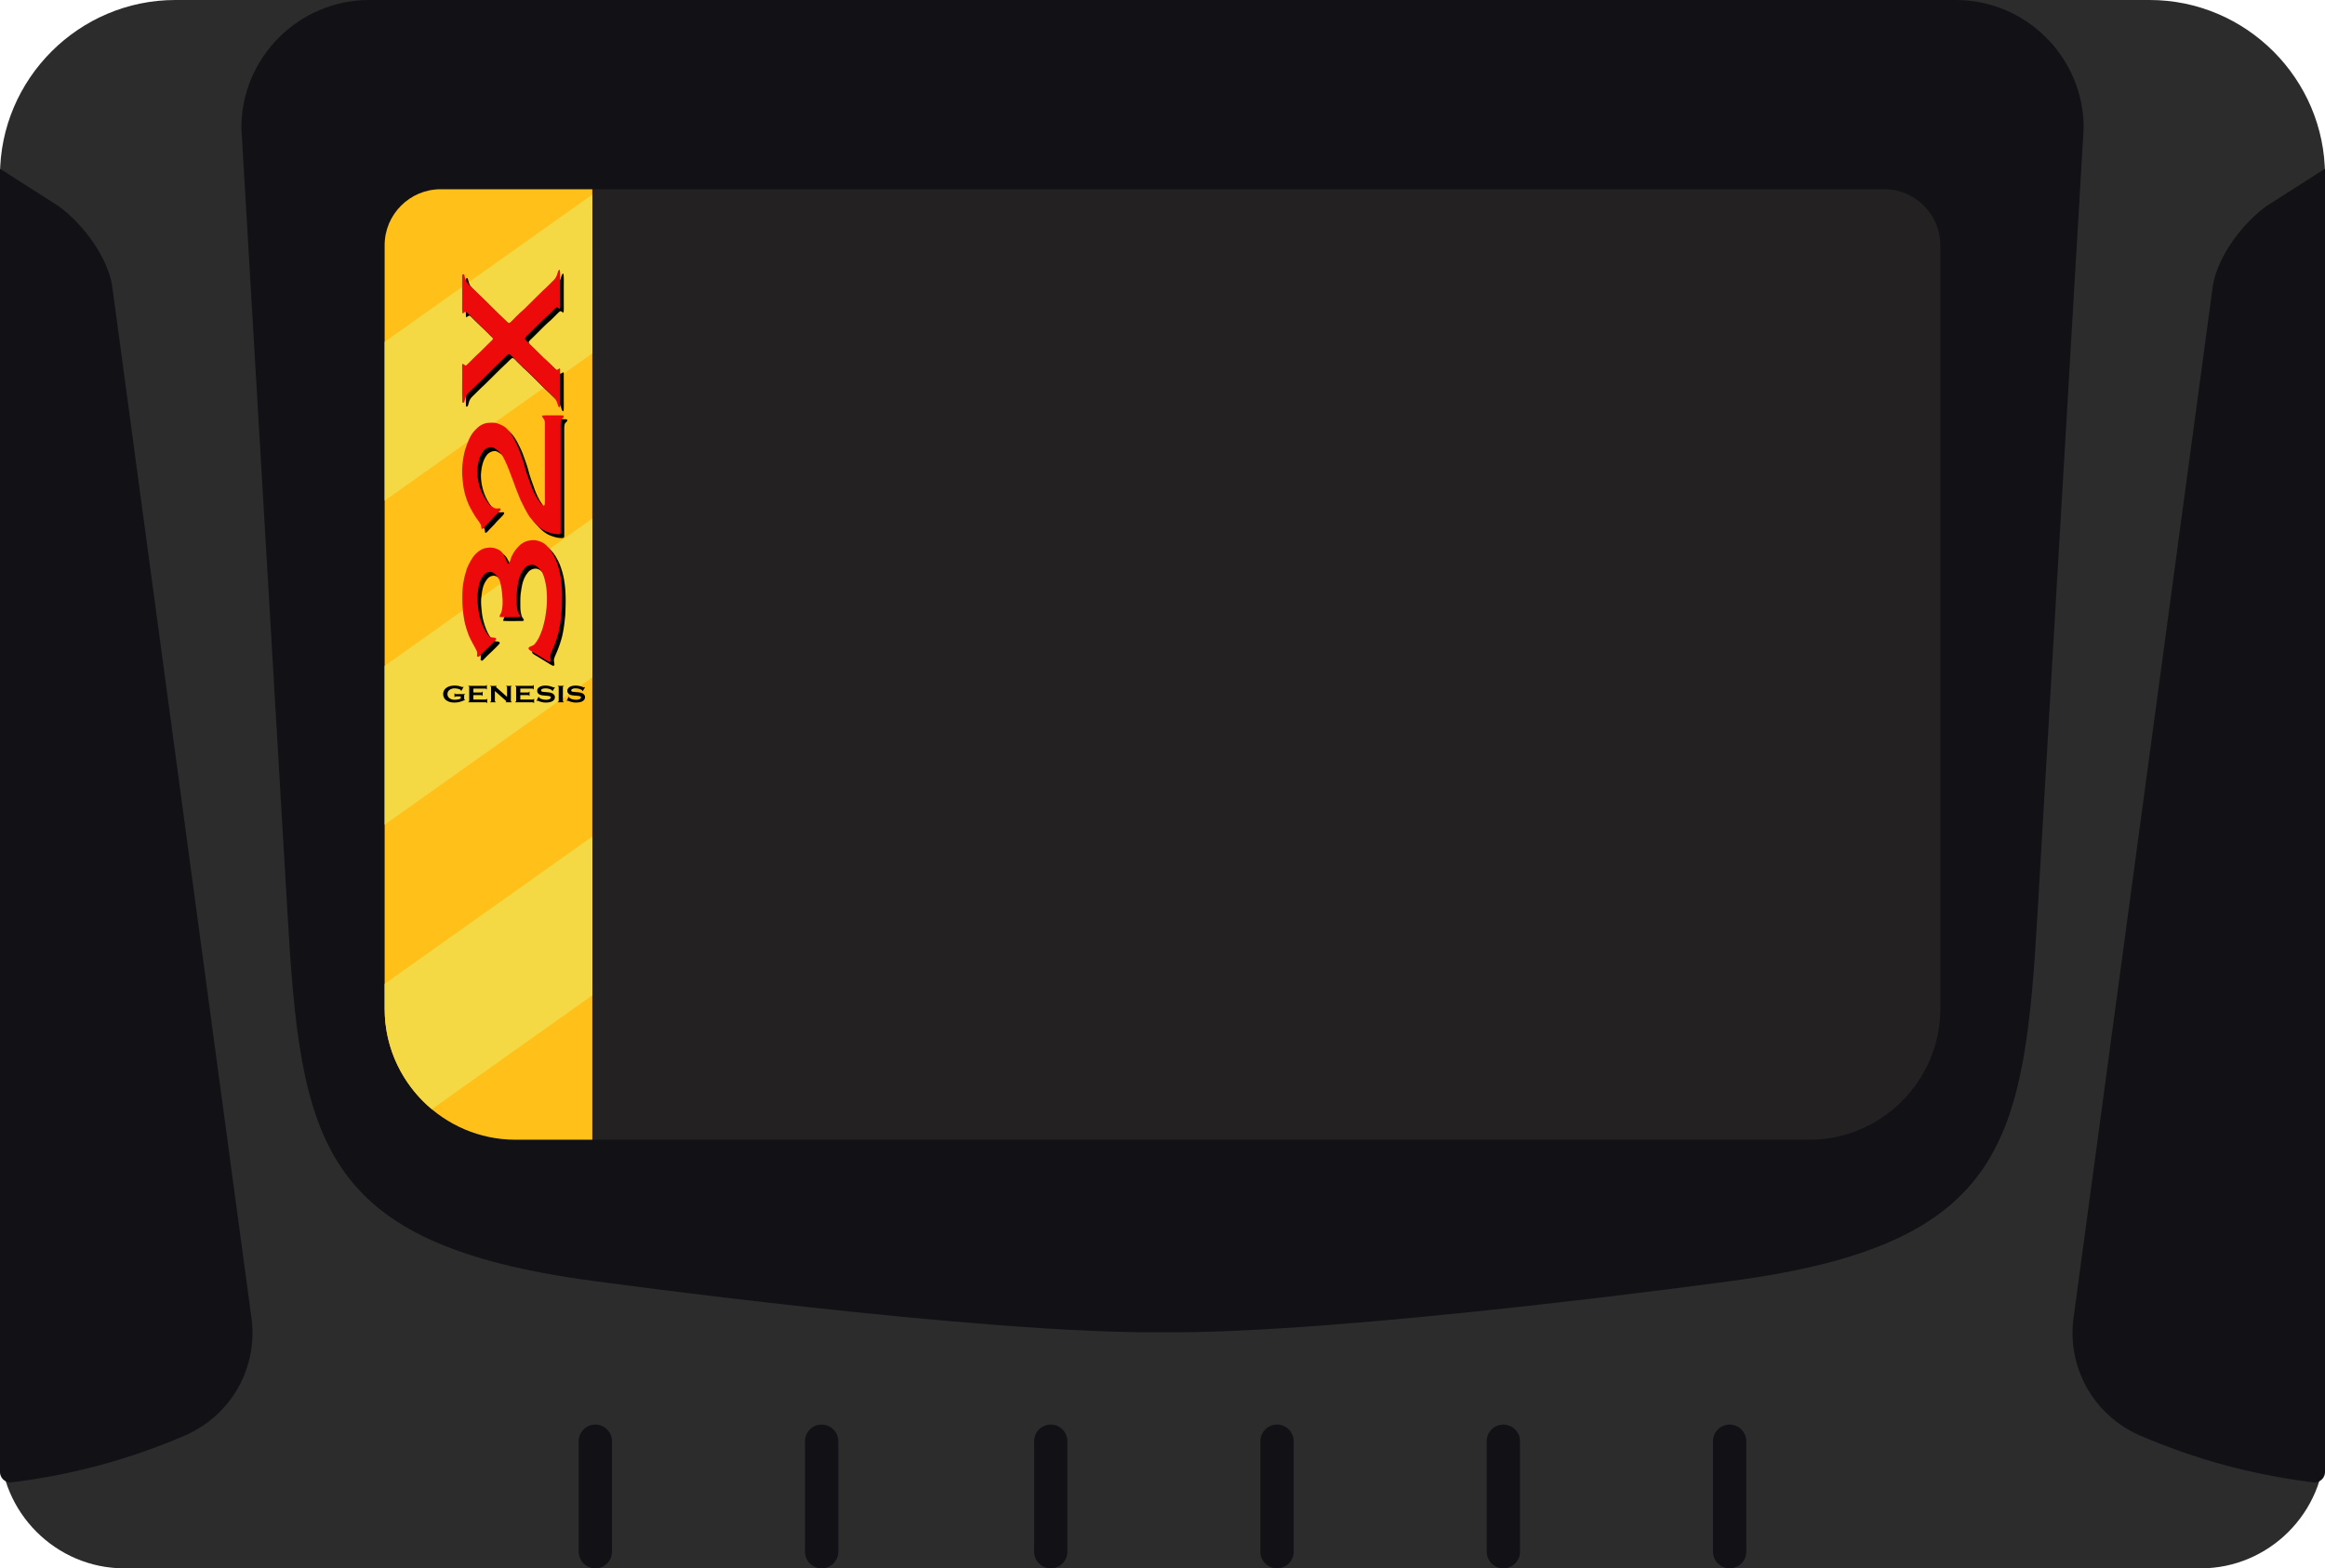 <?xml version="1.0" encoding="UTF-8" standalone="no"?>
<svg
   xmlns:dc="http://purl.org/dc/elements/1.1/"
   xmlns:cc="http://creativecommons.org/ns#"
   xmlns:rdf="http://www.w3.org/1999/02/22-rdf-syntax-ns#"
   xmlns:svg="http://www.w3.org/2000/svg"
   xmlns="http://www.w3.org/2000/svg"
   xmlns:sodipodi="http://sodipodi.sourceforge.net/DTD/sodipodi-0.dtd"
   xmlns:inkscape="http://www.inkscape.org/namespaces/inkscape"
   viewBox="0 0 218.326 147.272"
   version="1.1"
   id="svg30"
   sodipodi:docname="game.svg"
   width="218.326"
   height="147.272"
   inkscape:version="0.92.4 5da689c313, 2019-01-14">
  <defs
     id="defs34" />
  <sodipodi:namedview
     pagecolor="#ffffff"
     bordercolor="#666666"
     borderopacity="1"
     objecttolerance="10"
     gridtolerance="10"
     guidetolerance="10"
     inkscape:pageopacity="0"
     inkscape:pageshadow="2"
     inkscape:window-width="471"
     inkscape:window-height="442"
     id="namedview32"
     showgrid="false"
     inkscape:zoom="1.241263"
     inkscape:cx="109.163"
     inkscape:cy="73.635998"
     inkscape:window-x="0"
     inkscape:window-y="0"
     inkscape:window-maximized="0"
     inkscape:current-layer="svg30">
    <inkscape:grid
       type="xygrid"
       id="grid38"
       originx="0"
       originy="-3.1738281e-06" />
  </sodipodi:namedview>
  <path
     d="m 109.164,0 h 92.697 c 9.056,0 16.465,7.409 16.465,16.465 v 119.133 c 0,6.421 -5.253,11.674 -11.674,11.674 H 11.674 C 5.253,147.272 0,142.018 0,135.598 V 16.465 C 0,7.409 7.409,0 16.465,0 h 92.697"
     id="path2"
     inkscape:connector-curvature="0"
     style="fill:#2c2c2d" />
  <g
     id="g6"
     style="fill:#121115">
    <path
       d="m 0,15.845 v 122.374 a 0.984,0.984 0 0 0 1.095,0.975 58.851,58.851 0 0 0 16.234,-4.381 10.564,10.564 0 0 0 4.496,-3.65 10.48,10.48 0 0 0 1.769,-7.541 L 10.543,26.911 C 10.125,24.116 7.753,20.979 5.46,19.328 L 0,15.845 m 218.326,0 v 122.374 a 0.984,0.984 0 0 1 -1.095,0.975 58.851,58.851 0 0 1 -16.234,-4.381 10.564,10.564 0 0 1 -4.496,-3.65 10.48,10.48 0 0 1 -1.769,-7.541 l 13.051,-96.711 c 0.418,-2.795 2.79,-5.932 5.083,-7.583 l 5.46,-3.483"
       id="path4"
       inkscape:connector-curvature="0" />
  </g>
  <path
     d="m 109.163,125.105 c 17.011,0.179 53.541,-4.833 53.541,-4.833 25.699,-3.458 27.386,-13 28.636,-34.667 L 195.664,12 c 0,-6.6 -5.4,-12 -12,-12 h -149 c -6.6,0 -12,5.4 -12,12 l 4.323,73.605 c 1.25,21.667 2.937,31.208 28.636,34.667 -10e-4,0 36.529,5.012 53.54,4.833 z"
     id="path8"
     inkscape:connector-curvature="0"
     style="fill:#121115" />
  <path
     d="m 109.121,17.772 h 67.833 c 2.887,0 5.25,2.362 5.25,5.25 V 94.73 c 0,6.76 -5.531,12.292 -12.292,12.292 h -60.792 0.083 -60.79 c -6.76,0 -12.292,-5.531 -12.292,-12.292 V 23.022 c 0,-2.888 2.362,-5.25 5.25,-5.25 h 67.833"
     id="path10"
     inkscape:connector-curvature="0"
     style="fill:#232122" />
  <path
     d="m 55.621,18.272 v 89 -0.25 h -7.209 c -6.76,0 -12.292,-5.531 -12.292,-12.292 V 23.022 c 0,-2.888 2.362,-5.25 5.25,-5.25 h 14.25"
     id="path12"
     inkscape:connector-curvature="0"
     style="fill:#ffc119" />
  <path
     d="M 36.122,47.012 55.622,33.179 55.621,18.272 36.122,32.105 Z m 0,30.424 19.5,-13.834 -10e-4,-14.907 -19.499,13.834 z"
     id="path14"
     inkscape:connector-curvature="0"
     style="fill:#f4d945" />
  <path
     d="m 43.815,45.757 c -0.036,-0.364 -0.088,-0.727 -0.081,-1.094 -0.013,-0.571 0.08,-1.138 0.185,-1.697 0.102,-0.411 0.234,-0.816 0.402,-1.205 0.172,-0.438 0.434,-0.842 0.782,-1.16 a 1.83,1.83 0 0 1 0.976,-0.523 c 0.354,-0.021 0.731,-0.065 1.066,0.083 0.294,0.112 0.587,0.251 0.807,0.483 0.351,0.347 0.586,0.789 0.801,1.228 0.135,0.264 0.26,0.534 0.363,0.812 0.181,0.503 0.373,1.004 0.508,1.521 0.138,0.548 0.344,1.075 0.53,1.607 0.23,0.668 0.549,1.31 0.998,1.859 0.072,0.085 0.176,0.131 0.269,0.19 0.098,-0.12 0.072,-0.284 0.081,-0.428 -0.005,-2.435 -0.001,-4.871 -0.002,-7.306 -0.003,-0.118 -0.005,-0.245 -0.064,-0.351 -0.077,-0.122 -0.166,-0.238 -0.217,-0.375 0.279,-0.053 0.565,-0.033 0.848,-0.039 0.392,0.007 0.785,-0.01 1.177,0.017 l 0.026,0.159 c -0.086,0.096 -0.213,0.171 -0.248,0.303 -0.04,0.15 -0.037,0.307 -0.04,0.461 0.004,3.344 0,6.688 0.003,10.033 0.003,0.078 -0.035,0.169 -0.118,0.186 -0.425,0.028 -0.845,-0.094 -1.235,-0.252 -0.644,-0.268 -1.104,-0.817 -1.539,-1.34 a 9.605,9.605 0 0 1 -0.642,-1.147 c -0.11,-0.225 -0.234,-0.445 -0.322,-0.68 -0.135,-0.351 -0.287,-0.695 -0.413,-1.05 -0.177,-0.5 -0.371,-0.995 -0.558,-1.491 -0.185,-0.47 -0.379,-0.939 -0.63,-1.378 -0.191,-0.344 -0.51,-0.597 -0.851,-0.78 -0.301,-0.126 -0.645,0.026 -0.874,0.227 -0.47,0.532 -0.595,1.263 -0.642,1.947 -0.004,1.031 0.312,2.071 0.931,2.9 0.113,0.145 0.213,0.312 0.372,0.413 0.113,0.082 0.235,0.15 0.363,0.204 0.147,0.053 0.307,-0.003 0.458,0.004 0.082,0.029 0.068,0.146 0.018,0.198 -0.242,0.301 -0.544,0.547 -0.79,0.844 -0.206,0.244 -0.448,0.454 -0.655,0.697 -0.083,0.08 -0.16,0.198 -0.289,0.197 -0.054,-0.142 -0.035,-0.306 -0.108,-0.443 -0.165,-0.293 -0.387,-0.548 -0.559,-0.836 -0.3,-0.493 -0.587,-1.002 -0.76,-1.555 a 6.447,6.447 0 0 1 -0.327,-1.443 z m 0.147,12.986 a 12.098,12.098 0 0 1 -0.204,-1.78 c -0.008,-0.666 -0.017,-1.339 0.117,-1.994 0.053,-0.377 0.166,-0.741 0.272,-1.105 0.131,-0.393 0.338,-0.755 0.552,-1.107 0.283,-0.417 0.683,-0.776 1.176,-0.914 0.316,-0.067 0.652,-0.095 0.964,0.009 0.198,0.07 0.399,0.152 0.554,0.298 0.16,0.14 0.251,0.336 0.352,0.519 0.116,0.203 0.173,0.431 0.276,0.64 0.039,-0.034 0.113,-0.045 0.14,-0.096 0.113,-0.25 0.168,-0.524 0.31,-0.762 0.18,-0.365 0.451,-0.677 0.746,-0.953 0.248,-0.186 0.532,-0.336 0.843,-0.376 0.193,-0.026 0.389,-0.065 0.583,-0.022 0.373,0.067 0.745,0.22 1.016,0.492 0.408,0.396 0.685,0.907 0.91,1.424 0.193,0.503 0.341,1.025 0.42,1.558 0.169,1.034 0.136,2.087 0.096,3.13 -0.065,0.705 -0.142,1.412 -0.311,2.101 a 10.99,10.99 0 0 1 -0.556,1.585 c -0.08,0.182 -0.169,0.362 -0.2,0.56 -0.007,0.163 0.044,0.322 0.044,0.485 -0.012,0.057 -0.08,0.109 -0.138,0.079 -0.151,-0.058 -0.285,-0.148 -0.422,-0.231 -0.341,-0.212 -0.686,-0.417 -1.027,-0.629 -0.146,-0.095 -0.307,-0.168 -0.441,-0.28 -0.077,-0.064 -0.08,-0.207 0.015,-0.256 0.184,-0.093 0.409,-0.138 0.533,-0.319 0.348,-0.426 0.546,-0.945 0.717,-1.461 0.115,-0.419 0.227,-0.84 0.277,-1.273 0.14,-0.828 0.152,-1.674 0.067,-2.508 -0.067,-0.415 -0.145,-0.833 -0.299,-1.227 a 1.682,1.682 0 0 0 -0.695,-0.832 c -0.371,-0.23 -0.883,-0.041 -1.109,0.306 -0.39,0.473 -0.528,1.092 -0.605,1.686 -0.09,0.486 -0.075,0.982 -0.073,1.474 -0.004,0.309 0.041,0.62 0.137,0.914 0.044,0.127 0.168,0.215 0.192,0.349 -0.043,0.117 -0.189,0.081 -0.284,0.09 -0.55,-0.007 -1.101,0.019 -1.65,-0.018 -0.012,-0.199 0.157,-0.338 0.184,-0.529 0.165,-0.685 0.077,-1.399 -0.001,-2.09 -0.078,-0.389 -0.119,-0.809 -0.368,-1.135 -0.144,-0.182 -0.311,-0.36 -0.529,-0.451 -0.269,-0.089 -0.568,0.031 -0.75,0.236 a 2.266,2.266 0 0 0 -0.322,0.505 c -0.182,0.405 -0.22,0.852 -0.277,1.287 -0.047,0.441 0.003,0.883 0.048,1.322 0.055,0.596 0.219,1.179 0.45,1.73 a 3.6,3.6 0 0 0 0.552,0.91 c 0.145,0.139 0.353,0.146 0.541,0.162 0.095,0.003 0.18,0.122 0.114,0.204 -0.443,0.5 -0.959,0.931 -1.419,1.416 -0.068,0.061 -0.125,0.146 -0.216,0.173 -0.047,-0.007 -0.089,-0.029 -0.133,-0.047 0.012,-0.177 0.039,-0.368 -0.044,-0.533 -0.224,-0.455 -0.491,-0.889 -0.697,-1.353 -0.18,-0.444 -0.319,-0.9 -0.428,-1.363 z M 43.759,38.182 c -0.044,-1.11 -0.003,-2.222 -0.022,-3.333 0.009,-0.109 -0.024,-0.238 0.049,-0.333 0.104,0.054 0.191,0.136 0.299,0.184 0.405,-0.359 0.765,-0.765 1.17,-1.124 0.425,-0.408 0.838,-0.829 1.262,-1.239 0.065,-0.061 0.15,-0.162 0.086,-0.253 -0.192,-0.243 -0.437,-0.44 -0.651,-0.665 -0.54,-0.55 -1.116,-1.063 -1.653,-1.616 -0.081,-0.068 -0.158,-0.186 -0.283,-0.155 -0.081,0.052 -0.155,0.113 -0.24,0.157 -0.047,-0.271 -0.036,-0.549 -0.037,-0.823 0.007,-0.916 -0.002,-1.833 0.002,-2.749 -0.015,-0.087 0.099,-0.099 0.15,-0.133 0.085,0.193 0.112,0.404 0.201,0.595 0.135,0.311 0.421,0.516 0.648,0.755 0.349,0.36 0.729,0.689 1.081,1.047 0.486,0.479 0.967,0.963 1.457,1.438 0.246,0.215 0.468,0.454 0.705,0.677 0.059,0.054 0.162,0.106 0.234,0.047 0.289,-0.221 0.51,-0.513 0.784,-0.751 0.191,-0.211 0.423,-0.381 0.625,-0.582 0.563,-0.556 1.122,-1.115 1.688,-1.667 0.339,-0.304 0.655,-0.632 0.982,-0.949 0.182,-0.169 0.313,-0.39 0.377,-0.628 0.056,-0.138 0.062,-0.338 0.228,-0.395 0.042,0.202 0.039,0.409 0.041,0.614 a 326.13,326.13 0 0 0 0,2.617 c -0.009,0.15 0.016,0.307 -0.045,0.449 -0.092,-0.054 -0.172,-0.141 -0.287,-0.143 -0.072,0.033 -0.127,0.095 -0.185,0.146 -0.233,0.228 -0.458,0.464 -0.695,0.687 -0.606,0.518 -1.144,1.108 -1.72,1.658 -0.113,0.12 -0.252,0.221 -0.339,0.362 -0.081,0.138 0.065,0.233 0.14,0.326 0.543,0.531 1.077,1.072 1.625,1.599 0.364,0.301 0.687,0.644 1.021,0.976 0.061,0.058 0.132,0.135 0.229,0.1 0.065,-0.036 0.126,-0.079 0.189,-0.121 l 0.062,0.049 c 0.005,1.053 -10e-4,2.106 0.004,3.159 -0.007,0.155 0.012,0.314 -0.041,0.462 -0.066,-0.036 -0.14,-0.078 -0.149,-0.163 -0.087,-0.245 -0.142,-0.51 -0.32,-0.712 C 52.183,37.475 51.904,37.226 51.643,36.96 50.774,36.163 49.98,35.288 49.099,34.504 48.891,34.267 48.642,34.069 48.433,33.831 A 1.083,1.083 0 0 0 48.192,33.63 c -0.13,-0.037 -0.21,0.09 -0.299,0.156 -0.113,0.107 -0.219,0.22 -0.331,0.328 -0.74,0.685 -1.435,1.416 -2.164,2.112 -0.301,0.269 -0.579,0.562 -0.869,0.842 -0.14,0.139 -0.292,0.271 -0.388,0.444 -0.113,0.184 -0.128,0.406 -0.212,0.601 -0.022,0.072 -0.111,0.06 -0.17,0.069 z"
     id="path16"
     inkscape:connector-curvature="0" />
  <path
     d="M 43.478,45.394 C 43.442,45.03 43.39,44.667 43.397,44.3 c -0.013,-0.571 0.08,-1.138 0.185,-1.697 a 7.71,7.71 0 0 1 0.402,-1.205 c 0.172,-0.438 0.434,-0.842 0.782,-1.16 a 1.83,1.83 0 0 1 0.976,-0.523 c 0.354,-0.021 0.731,-0.065 1.066,0.083 0.294,0.112 0.587,0.251 0.807,0.483 0.351,0.347 0.586,0.789 0.801,1.228 0.135,0.264 0.26,0.534 0.363,0.812 0.181,0.503 0.373,1.004 0.508,1.521 0.138,0.548 0.344,1.075 0.53,1.607 0.23,0.668 0.549,1.31 0.998,1.859 0.072,0.085 0.176,0.131 0.269,0.19 0.098,-0.12 0.072,-0.284 0.081,-0.428 -0.005,-2.435 -10e-4,-4.871 -0.002,-7.306 -0.003,-0.118 -0.005,-0.245 -0.064,-0.351 -0.077,-0.122 -0.166,-0.238 -0.217,-0.375 0.279,-0.053 0.565,-0.033 0.848,-0.039 0.392,0.007 0.785,-0.01 1.177,0.017 l 0.026,0.159 c -0.086,0.096 -0.213,0.171 -0.248,0.303 -0.04,0.15 -0.037,0.307 -0.04,0.461 0.004,3.344 0,6.688 0.003,10.033 0.003,0.078 -0.035,0.169 -0.118,0.186 -0.425,0.028 -0.845,-0.094 -1.235,-0.252 -0.644,-0.268 -1.104,-0.817 -1.539,-1.34 a 9.605,9.605 0 0 1 -0.642,-1.147 c -0.11,-0.225 -0.234,-0.445 -0.322,-0.68 -0.135,-0.351 -0.287,-0.695 -0.413,-1.05 -0.177,-0.5 -0.371,-0.995 -0.558,-1.491 -0.185,-0.47 -0.379,-0.939 -0.63,-1.378 -0.191,-0.344 -0.51,-0.597 -0.851,-0.78 -0.301,-0.126 -0.645,0.026 -0.874,0.227 -0.47,0.532 -0.595,1.263 -0.642,1.947 -0.004,1.031 0.312,2.071 0.931,2.9 0.113,0.145 0.213,0.312 0.372,0.413 0.113,0.082 0.235,0.15 0.363,0.204 0.147,0.053 0.307,-0.003 0.458,0.004 0.082,0.029 0.068,0.146 0.018,0.198 -0.242,0.301 -0.544,0.547 -0.79,0.844 -0.206,0.244 -0.448,0.454 -0.655,0.697 -0.083,0.08 -0.16,0.198 -0.289,0.197 -0.054,-0.142 -0.035,-0.306 -0.108,-0.443 -0.165,-0.293 -0.387,-0.548 -0.559,-0.836 -0.3,-0.493 -0.587,-1.002 -0.76,-1.555 A 6.34,6.34 0 0 1 43.478,45.394 Z M 43.624,58.38 A 12.098,12.098 0 0 1 43.42,56.6 c -0.008,-0.666 -0.017,-1.339 0.117,-1.994 0.053,-0.377 0.166,-0.741 0.272,-1.105 0.131,-0.393 0.338,-0.755 0.552,-1.107 0.283,-0.417 0.683,-0.776 1.176,-0.914 0.316,-0.067 0.652,-0.095 0.964,0.009 0.198,0.07 0.399,0.152 0.554,0.298 0.16,0.14 0.251,0.336 0.352,0.519 0.116,0.203 0.173,0.431 0.276,0.64 0.039,-0.034 0.113,-0.045 0.14,-0.096 0.113,-0.25 0.168,-0.524 0.31,-0.762 0.18,-0.365 0.451,-0.677 0.746,-0.953 0.248,-0.186 0.532,-0.336 0.843,-0.376 0.193,-0.026 0.389,-0.065 0.583,-0.022 0.373,0.067 0.745,0.22 1.016,0.492 0.408,0.396 0.685,0.907 0.91,1.424 0.193,0.503 0.341,1.025 0.42,1.558 0.169,1.034 0.136,2.087 0.096,3.13 -0.065,0.705 -0.142,1.412 -0.311,2.101 a 10.99,10.99 0 0 1 -0.556,1.585 c -0.08,0.182 -0.169,0.362 -0.2,0.56 -0.007,0.163 0.044,0.322 0.044,0.485 -0.012,0.057 -0.08,0.109 -0.138,0.079 -0.151,-0.058 -0.285,-0.148 -0.422,-0.231 -0.341,-0.212 -0.686,-0.417 -1.027,-0.629 -0.146,-0.095 -0.307,-0.168 -0.441,-0.28 -0.077,-0.064 -0.08,-0.207 0.015,-0.256 0.184,-0.093 0.409,-0.138 0.533,-0.319 0.348,-0.426 0.546,-0.945 0.717,-1.461 0.115,-0.419 0.227,-0.84 0.277,-1.273 0.14,-0.828 0.152,-1.674 0.067,-2.508 -0.067,-0.415 -0.145,-0.833 -0.299,-1.227 a 1.682,1.682 0 0 0 -0.695,-0.832 c -0.371,-0.23 -0.883,-0.041 -1.109,0.306 -0.39,0.473 -0.528,1.092 -0.605,1.686 -0.09,0.486 -0.075,0.982 -0.073,1.474 -0.004,0.309 0.041,0.62 0.137,0.914 0.044,0.127 0.168,0.215 0.192,0.349 -0.043,0.117 -0.189,0.081 -0.284,0.09 -0.55,-0.007 -1.101,0.019 -1.65,-0.018 -0.012,-0.199 0.157,-0.338 0.184,-0.529 0.165,-0.685 0.077,-1.399 -0.001,-2.09 -0.078,-0.389 -0.119,-0.809 -0.368,-1.135 -0.144,-0.182 -0.311,-0.36 -0.529,-0.451 -0.269,-0.089 -0.568,0.031 -0.75,0.236 a 2.23,2.23 0 0 0 -0.322,0.505 c -0.182,0.405 -0.22,0.852 -0.277,1.287 -0.047,0.441 0.003,0.883 0.048,1.322 0.055,0.596 0.219,1.179 0.45,1.73 a 3.6,3.6 0 0 0 0.552,0.91 c 0.145,0.139 0.353,0.146 0.541,0.162 0.095,0.003 0.18,0.122 0.114,0.204 -0.443,0.5 -0.959,0.931 -1.419,1.416 -0.068,0.061 -0.125,0.146 -0.216,0.173 -0.047,-0.007 -0.089,-0.029 -0.133,-0.047 0.012,-0.177 0.039,-0.368 -0.044,-0.533 -0.224,-0.455 -0.491,-0.889 -0.697,-1.353 A 9.362,9.362 0 0 1 43.624,58.38 Z M 43.417,37.82 c -0.044,-1.11 -0.003,-2.222 -0.022,-3.333 0.009,-0.109 -0.024,-0.238 0.049,-0.333 0.104,0.054 0.191,0.136 0.299,0.184 0.405,-0.359 0.765,-0.765 1.17,-1.124 0.425,-0.408 0.838,-0.829 1.262,-1.239 0.065,-0.061 0.15,-0.162 0.086,-0.253 -0.192,-0.243 -0.437,-0.44 -0.651,-0.665 -0.54,-0.55 -1.116,-1.063 -1.653,-1.616 -0.081,-0.068 -0.158,-0.186 -0.283,-0.155 -0.081,0.052 -0.155,0.113 -0.24,0.157 -0.047,-0.271 -0.036,-0.549 -0.037,-0.823 0.007,-0.916 -0.002,-1.833 0.002,-2.749 -0.015,-0.087 0.099,-0.099 0.15,-0.133 0.085,0.193 0.112,0.404 0.201,0.595 0.135,0.311 0.421,0.516 0.648,0.755 0.349,0.36 0.729,0.689 1.081,1.047 0.486,0.479 0.967,0.963 1.457,1.438 0.246,0.215 0.468,0.454 0.705,0.677 0.059,0.054 0.162,0.106 0.234,0.047 0.289,-0.221 0.51,-0.513 0.784,-0.751 0.191,-0.211 0.423,-0.381 0.625,-0.582 0.563,-0.556 1.122,-1.115 1.688,-1.667 0.339,-0.304 0.655,-0.632 0.982,-0.949 0.182,-0.169 0.313,-0.39 0.377,-0.628 0.056,-0.138 0.062,-0.338 0.228,-0.395 0.042,0.202 0.039,0.409 0.041,0.614 a 326.13,326.13 0 0 0 0,2.617 c -0.009,0.15 0.016,0.307 -0.045,0.449 -0.092,-0.054 -0.172,-0.141 -0.287,-0.143 -0.072,0.033 -0.127,0.095 -0.185,0.146 -0.233,0.228 -0.458,0.464 -0.695,0.687 -0.606,0.518 -1.144,1.108 -1.72,1.658 -0.113,0.12 -0.252,0.221 -0.339,0.362 -0.081,0.138 0.065,0.233 0.14,0.326 0.543,0.531 1.077,1.072 1.625,1.599 0.364,0.301 0.687,0.644 1.021,0.976 0.061,0.058 0.132,0.135 0.229,0.1 0.065,-0.036 0.126,-0.079 0.189,-0.121 l 0.062,0.049 c 0.005,1.053 -10e-4,2.106 0.004,3.159 -0.007,0.155 0.012,0.314 -0.041,0.462 -0.066,-0.036 -0.14,-0.078 -0.149,-0.163 -0.087,-0.245 -0.142,-0.51 -0.32,-0.712 C 51.841,37.113 51.562,36.864 51.301,36.598 50.432,35.801 49.638,34.926 48.757,34.142 48.549,33.905 48.3,33.707 48.091,33.469 A 1.083,1.083 0 0 0 47.85,33.268 c -0.13,-0.037 -0.21,0.09 -0.299,0.156 -0.113,0.107 -0.219,0.22 -0.331,0.328 -0.74,0.685 -1.435,1.416 -2.164,2.112 -0.301,0.269 -0.579,0.562 -0.869,0.842 -0.14,0.139 -0.292,0.271 -0.388,0.444 -0.113,0.184 -0.128,0.406 -0.212,0.601 -0.022,0.071 -0.111,0.059 -0.17,0.069 z"
     id="path18"
     inkscape:connector-curvature="0"
     style="fill:#ed0a0a" />
  <g
     id="g22">
    <path
       d="m 43.259,65.391 h -0.444 c -0.027,0 -0.048,0.005 -0.062,0.016 -0.014,0.011 -0.024,0.029 -0.033,0.057 h -0.042 v -0.358 h 0.042 c 0.009,0.028 0.02,0.046 0.033,0.057 0.013,0.011 0.034,0.015 0.062,0.015 h 0.854 v 0.036 a 0.171,0.171 0 0 0 -0.066,0.029 0.073,0.073 0 0 0 -0.019,0.053 v 0.315 c 0,0.023 0.006,0.041 0.018,0.053 a 0.136,0.136 0 0 0 0.066,0.029 v 0.028 c -0.342,0.167 -0.673,0.25 -0.994,0.25 -0.291,0 -0.528,-0.059 -0.711,-0.177 a 0.7,0.7 0 0 1 -0.347,-0.62 c 0,-0.247 0.103,-0.442 0.309,-0.588 0.195,-0.138 0.455,-0.208 0.778,-0.208 a 1.68,1.68 0 0 1 0.602,0.106 c 0.06,0.021 0.103,0.031 0.128,0.031 0.019,0 0.04,-0.009 0.064,-0.026 l 0.037,0.017 -0.211,0.369 -0.039,-0.017 a 0.112,0.112 0 0 0 -0.012,-0.053 0.17,0.17 0 0 0 -0.047,-0.04 0.754,0.754 0 0 0 -0.236,-0.088 1.314,1.314 0 0 0 -0.294,-0.037 0.776,0.776 0 0 0 -0.468,0.135 0.475,0.475 0 0 0 -0.209,0.404 c 0,0.162 0.068,0.293 0.205,0.393 a 0.818,0.818 0 0 0 0.493,0.137 c 0.099,0 0.197,-0.01 0.294,-0.029 0.097,-0.019 0.18,-0.046 0.25,-0.08 v -0.209 z m 1.194,-0.121 v 0.421 h 1.158 c 0.027,0 0.047,-0.005 0.061,-0.016 0.014,-0.01 0.025,-0.029 0.034,-0.056 h 0.042 v 0.398 H 45.706 A 0.118,0.118 0 0 0 45.672,65.96 0.103,0.103 0 0 0 45.611,65.944 h -1.635 v -0.036 a 0.136,0.136 0 0 0 0.066,-0.029 0.073,0.073 0 0 0 0.019,-0.053 v -1.302 c 0,-0.023 -0.006,-0.041 -0.019,-0.053 a 0.136,0.136 0 0 0 -0.066,-0.029 v -0.036 h 1.604 c 0.026,0 0.046,-0.005 0.061,-0.016 0.015,-0.011 0.025,-0.029 0.034,-0.056 h 0.042 v 0.398 H 45.675 C 45.666,64.705 45.655,64.687 45.641,64.676 45.627,64.665 45.607,64.66 45.58,64.66 h -1.126 v 0.365 h 0.73 a 0.098,0.098 0 0 0 0.061,-0.016 0.113,0.113 0 0 0 0.034,-0.057 h 0.042 v 0.389 h -0.042 a 0.128,0.128 0 0 0 -0.034,-0.056 0.098,0.098 0 0 0 -0.061,-0.016 h -0.731 z m 2.019,-0.379 v 0.936 c 0,0.023 0.006,0.041 0.019,0.053 a 0.14,0.14 0 0 0 0.066,0.029 v 0.036 h -0.529 v -0.036 a 0.136,0.136 0 0 0 0.066,-0.029 0.073,0.073 0 0 0 0.019,-0.053 v -1.303 c 0,-0.022 -0.006,-0.04 -0.019,-0.052 a 0.136,0.136 0 0 0 -0.066,-0.029 v -0.036 h 0.612 v 0.036 c -0.038,0.008 -0.057,0.025 -0.057,0.052 0,0.018 0.013,0.038 0.037,0.06 l 0.993,0.882 v -0.913 c 0,-0.022 -0.006,-0.04 -0.019,-0.052 a 0.136,0.136 0 0 0 -0.066,-0.029 v -0.036 h 0.529 v 0.036 a 0.136,0.136 0 0 0 -0.066,0.029 0.07,0.07 0 0 0 -0.019,0.052 v 1.303 c 0,0.023 0.006,0.041 0.019,0.053 a 0.136,0.136 0 0 0 0.066,0.029 v 0.036 H 47.49 v -0.036 c 0.037,-0.007 0.055,-0.023 0.055,-0.048 0,-0.015 -0.021,-0.042 -0.064,-0.079 z m 2.387,0.379 v 0.421 h 1.158 c 0.027,0 0.047,-0.005 0.061,-0.016 0.014,-0.01 0.025,-0.029 0.034,-0.056 h 0.042 v 0.398 H 50.112 A 0.118,0.118 0 0 0 50.078,65.96 0.103,0.103 0 0 0 50.017,65.944 h -1.635 v -0.036 a 0.136,0.136 0 0 0 0.066,-0.029 0.073,0.073 0 0 0 0.019,-0.053 v -1.302 c 0,-0.023 -0.006,-0.041 -0.019,-0.053 a 0.136,0.136 0 0 0 -0.066,-0.029 v -0.036 h 1.604 c 0.026,0 0.046,-0.005 0.061,-0.016 0.015,-0.011 0.025,-0.029 0.034,-0.056 h 0.042 v 0.398 H 50.08 C 50.071,64.705 50.06,64.687 50.046,64.676 50.032,64.665 50.012,64.66 49.985,64.66 h -1.126 v 0.365 h 0.73 a 0.098,0.098 0 0 0 0.061,-0.016 0.113,0.113 0 0 0 0.034,-0.057 h 0.042 v 0.389 H 49.684 A 0.128,0.128 0 0 0 49.65,65.285 0.098,0.098 0 0 0 49.589,65.269 h -0.73 z m 3.25,-0.733 -0.215,0.362 -0.037,-0.018 10e-4,-0.018 c 0,-0.026 -0.025,-0.053 -0.076,-0.083 a 1.06,1.06 0 0 0 -0.551,-0.14 0.962,0.962 0 0 0 -0.247,0.029 0.315,0.315 0 0 0 -0.126,0.067 0.134,0.134 0 0 0 -0.048,0.098 c 0,0.058 0.041,0.097 0.123,0.118 0.042,0.01 0.133,0.021 0.272,0.034 l 0.207,0.018 c 0.123,0.011 0.223,0.026 0.298,0.046 0.076,0.02 0.144,0.047 0.203,0.083 a 0.41,0.41 0 0 1 0.142,0.145 c 0.035,0.06 0.052,0.125 0.052,0.193 a 0.401,0.401 0 0 1 -0.123,0.288 0.686,0.686 0 0 1 -0.344,0.17 1.59,1.59 0 0 1 -0.373,0.042 c -0.238,0 -0.474,-0.049 -0.706,-0.146 a 0.387,0.387 0 0 0 -0.088,-0.029 c -0.012,0 -0.03,0.008 -0.054,0.025 l -0.039,-0.017 0.195,-0.378 0.039,0.016 v 0.015 c 0,0.034 0.019,0.065 0.057,0.093 a 0.775,0.775 0 0 0 0.265,0.113 c 0.119,0.032 0.233,0.047 0.34,0.047 a 0.79,0.79 0 0 0 0.3,-0.051 c 0.045,-0.019 0.082,-0.043 0.109,-0.075 0.027,-0.032 0.041,-0.063 0.041,-0.097 0,-0.051 -0.032,-0.087 -0.097,-0.109 A 1.468,1.468 0 0 0 51.358,65.336 L 51.155,65.318 A 3.288,3.288 0 0 1 50.866,65.284 0.832,0.832 0 0 1 50.698,65.232 0.426,0.426 0 0 1 50.509,65.08 0.368,0.368 0 0 1 50.447,64.87 c 0,-0.13 0.052,-0.237 0.157,-0.322 0.137,-0.112 0.343,-0.168 0.617,-0.168 0.115,0 0.223,0.01 0.322,0.03 0.1,0.02 0.223,0.057 0.372,0.11 a 0.475,0.475 0 0 0 0.094,0.026 c 0.018,0 0.04,-0.009 0.064,-0.026 z m 0.355,1.289 v -1.303 c 0,-0.022 -0.006,-0.04 -0.019,-0.052 a 0.136,0.136 0 0 0 -0.066,-0.029 v -0.036 h 0.562 v 0.036 c -0.032,0.007 -0.054,0.016 -0.066,0.029 a 0.072,0.072 0 0 0 -0.019,0.052 v 1.303 c 0,0.023 0.006,0.041 0.019,0.053 a 0.136,0.136 0 0 0 0.065,0.029 v 0.036 h -0.562 v -0.036 a 0.136,0.136 0 0 0 0.066,-0.029 0.07,0.07 0 0 0 0.02,-0.053 z m 2.475,-1.289 -0.215,0.362 -0.037,-0.018 0.001,-0.018 c 0,-0.026 -0.025,-0.053 -0.076,-0.083 a 1.06,1.06 0 0 0 -0.551,-0.14 0.962,0.962 0 0 0 -0.247,0.029 0.315,0.315 0 0 0 -0.126,0.067 0.134,0.134 0 0 0 -0.048,0.098 c 0,0.058 0.041,0.097 0.123,0.118 0.042,0.01 0.133,0.021 0.272,0.034 l 0.207,0.018 c 0.123,0.011 0.223,0.026 0.298,0.046 0.076,0.02 0.144,0.047 0.203,0.083 a 0.41,0.41 0 0 1 0.142,0.145 c 0.035,0.06 0.052,0.125 0.052,0.193 a 0.401,0.401 0 0 1 -0.123,0.288 0.686,0.686 0 0 1 -0.344,0.17 1.59,1.59 0 0 1 -0.373,0.042 c -0.238,0 -0.474,-0.049 -0.706,-0.146 a 0.387,0.387 0 0 0 -0.088,-0.029 c -0.012,0 -0.03,0.008 -0.054,0.025 l -0.039,-0.017 0.195,-0.378 0.039,0.016 v 0.015 c 0,0.034 0.019,0.065 0.057,0.093 a 0.775,0.775 0 0 0 0.265,0.113 c 0.119,0.032 0.233,0.047 0.34,0.047 a 0.79,0.79 0 0 0 0.3,-0.051 c 0.045,-0.019 0.082,-0.043 0.109,-0.075 0.027,-0.032 0.041,-0.063 0.041,-0.097 0,-0.051 -0.032,-0.087 -0.097,-0.109 A 1.468,1.468 0 0 0 54.188,65.336 L 53.985,65.318 A 3.288,3.288 0 0 1 53.696,65.284 0.832,0.832 0 0 1 53.528,65.232 0.426,0.426 0 0 1 53.339,65.08 0.368,0.368 0 0 1 53.277,64.87 c 0,-0.13 0.052,-0.237 0.157,-0.322 0.137,-0.112 0.343,-0.168 0.617,-0.168 0.115,0 0.223,0.01 0.322,0.03 0.1,0.02 0.223,0.057 0.372,0.11 a 0.475,0.475 0 0 0 0.094,0.026 c 0.018,0 0.04,-0.009 0.064,-0.026 z"
       id="path20"
       inkscape:connector-curvature="0" />
  </g>
  <path
     d="m 55.622,78.555 -19.5,13.833 v 2.342 c 0,3.775 1.724,7.166 4.424,9.426 10e-4,10e-4 15.076,-10.694 15.076,-10.694 z"
     id="path24"
     inkscape:connector-curvature="0"
     style="fill:#f4d945" />
  <g
     id="g28"
     style="fill:#121115">
    <path
       d="m 55.905,147.272 a 1.568,1.568 0 0 1 -1.563,-1.563 v -10.375 c 0,-0.859 0.703,-1.563 1.563,-1.563 0.859,0 1.563,0.703 1.563,1.563 v 10.375 a 1.568,1.568 0 0 1 -1.563,1.563 z m 21.25,0 a 1.568,1.568 0 0 1 -1.563,-1.563 v -10.375 c 0,-0.859 0.703,-1.563 1.563,-1.563 0.859,0 1.563,0.703 1.563,1.563 v 10.375 a 1.568,1.568 0 0 1 -1.563,1.563 z m 21.516,0 a 1.568,1.568 0 0 1 -1.563,-1.563 v -10.375 c 0,-0.859 0.703,-1.563 1.563,-1.563 0.859,0 1.563,0.703 1.563,1.563 v 10.375 c 0,0.86 -0.703,1.563 -1.563,1.563 z m 21.25,0 a 1.568,1.568 0 0 1 -1.563,-1.563 v -10.375 c 0,-0.859 0.703,-1.563 1.563,-1.563 0.859,0 1.563,0.703 1.563,1.563 v 10.375 c 0,0.86 -0.703,1.563 -1.563,1.563 z m 21.25,0 a 1.568,1.568 0 0 1 -1.563,-1.563 v -10.375 c 0,-0.859 0.703,-1.563 1.563,-1.563 0.859,0 1.562,0.703 1.562,1.563 v 10.375 a 1.566,1.566 0 0 1 -1.562,1.563 z m 21.25,0 a 1.568,1.568 0 0 1 -1.563,-1.563 v -10.375 c 0,-0.859 0.703,-1.563 1.563,-1.563 0.859,0 1.562,0.703 1.562,1.563 v 10.375 a 1.566,1.566 0 0 1 -1.562,1.563 z"
       id="path26"
       inkscape:connector-curvature="0" />
  </g>
</svg>
